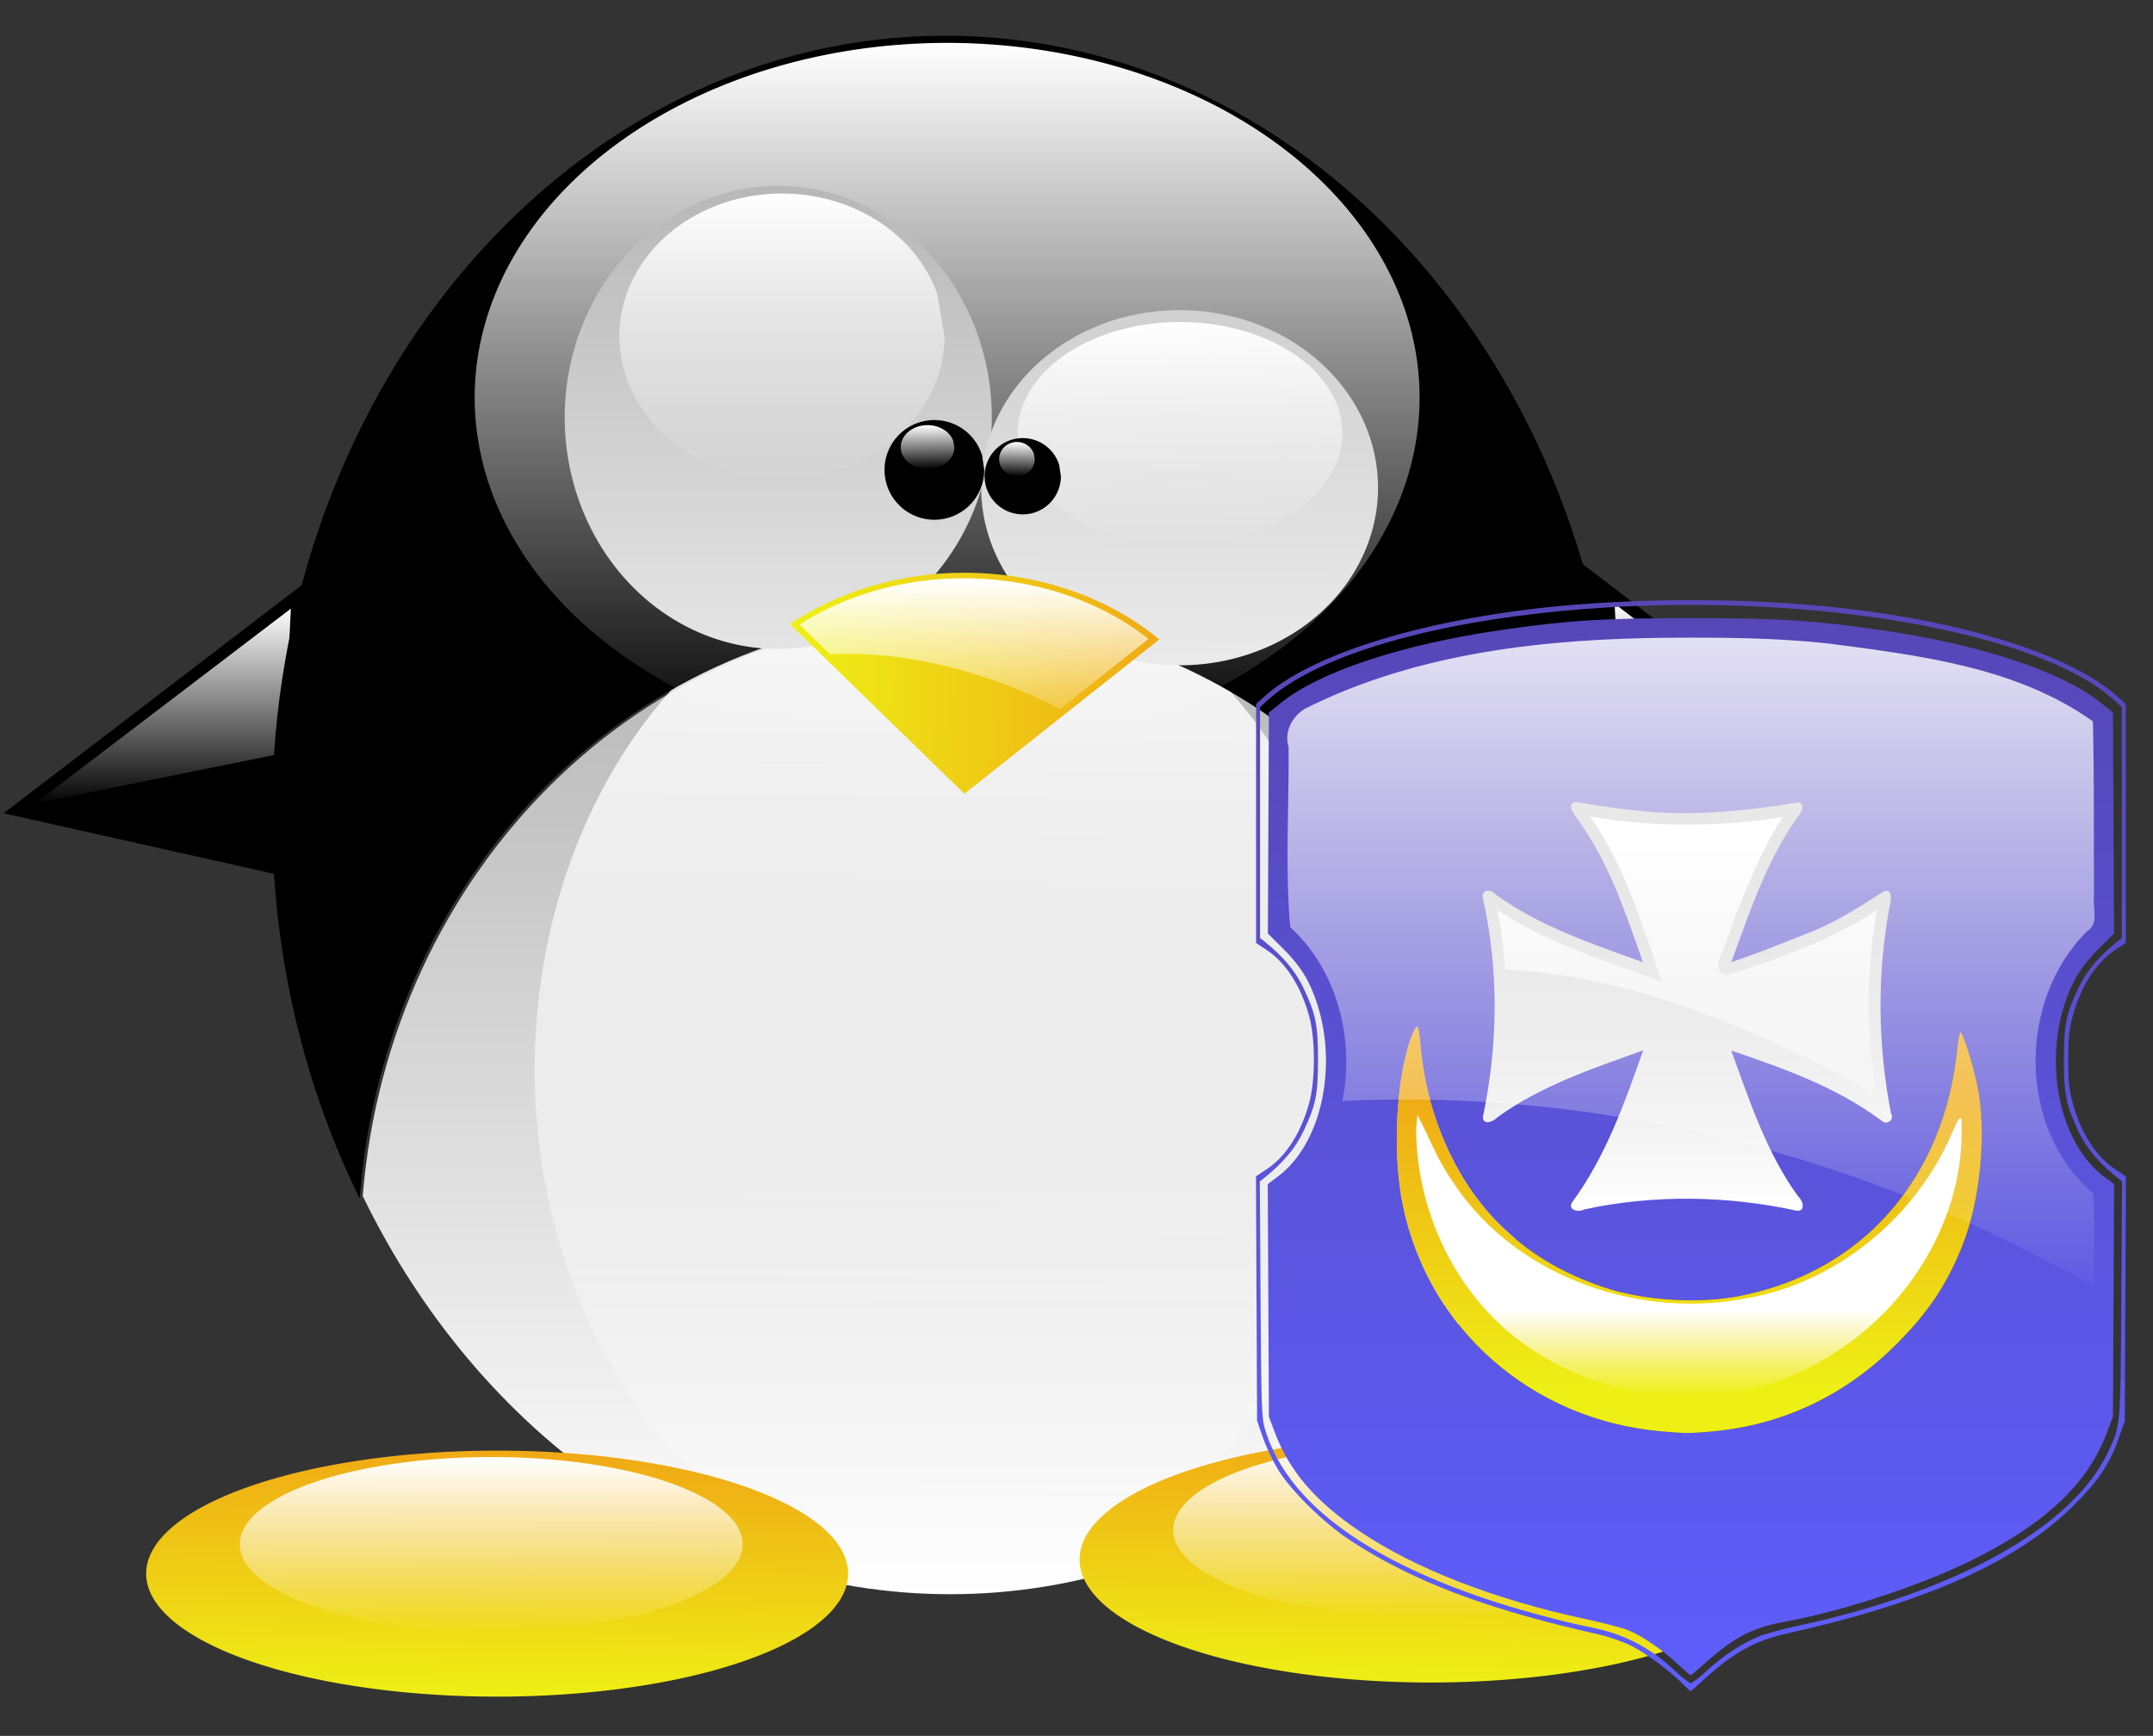 <?xml version="1.0" encoding="UTF-8" standalone="no"?>
<!-- Created with Inkscape (http://www.inkscape.org/) -->
<svg
   xmlns:dc="http://purl.org/dc/elements/1.1/"
   xmlns:cc="http://web.resource.org/cc/"
   xmlns:rdf="http://www.w3.org/1999/02/22-rdf-syntax-ns#"
   xmlns:svg="http://www.w3.org/2000/svg"
   xmlns="http://www.w3.org/2000/svg"
   xmlns:xlink="http://www.w3.org/1999/xlink"
   xmlns:sodipodi="http://sodipodi.sourceforge.net/DTD/sodipodi-0.dtd"
   xmlns:inkscape="http://www.inkscape.org/namespaces/inkscape"
   width="744.094"
   height="600"
   id="svg2"
   sodipodi:version="0.32"
   inkscape:version="0.44.1"
   sodipodi:docbase="/home/kadavr"
   sodipodi:docname="tux_orsha.svg"
   inkscape:export-filename="C:\Documents and Settings\seric\Рабочий стол\tuxtest.png"
   inkscape:export-xdpi="90"
   inkscape:export-ydpi="90"
   version="1.0">
  <rect width="100%" height="100%" fill="#333333" stroke="none"/>
  <defs
     id="defs4">
    <linearGradient
       id="linearGradient4858">
      <stop
         style="stop-color:black;stop-opacity:1;"
         offset="0"
         id="stop4860" />
      <stop
         style="stop-color:white;stop-opacity:1;"
         offset="1"
         id="stop4862" />
    </linearGradient>
    <linearGradient
       id="linearGradient4810">
      <stop
         style="stop-color:#5e5efd;stop-opacity:1;"
         offset="0"
         id="stop4812" />
      <stop
         style="stop-color:#5647b6;stop-opacity:1;"
         offset="1"
         id="stop4814" />
    </linearGradient>
    <linearGradient
       id="linearGradient3733">
      <stop
         style="stop-color:#f0aa15;stop-opacity:1;"
         offset="0"
         id="stop3735" />
      <stop
         id="stop3741"
         offset="1"
         style="stop-color:#eef015;stop-opacity:1;" />
    </linearGradient>
    <linearGradient
       inkscape:collect="always"
       id="linearGradient2810">
      <stop
         style="stop-color:white;stop-opacity:1;"
         offset="0"
         id="stop2812" />
      <stop
         style="stop-color:white;stop-opacity:0;"
         offset="1"
         id="stop2814" />
    </linearGradient>
    <linearGradient
       inkscape:collect="always"
       id="linearGradient2800">
      <stop
         style="stop-color:white;stop-opacity:1;"
         offset="0"
         id="stop2802" />
      <stop
         style="stop-color:white;stop-opacity:0;"
         offset="1"
         id="stop2804" />
    </linearGradient>
    <linearGradient
       inkscape:collect="always"
       id="linearGradient13030">
      <stop
         style="stop-color:white;stop-opacity:1;"
         offset="0"
         id="stop13032" />
      <stop
         style="stop-color:white;stop-opacity:0;"
         offset="1"
         id="stop13034" />
    </linearGradient>
    <linearGradient
       id="linearGradient13005">
      <stop
         style="stop-color:black;stop-opacity:1;"
         offset="0"
         id="stop13007" />
      <stop
         style="stop-color:white;stop-opacity:1;"
         offset="1"
         id="stop13009" />
    </linearGradient>
    <linearGradient
       id="linearGradient12109">
      <stop
         style="stop-color:white;stop-opacity:1;"
         offset="0"
         id="stop12111" />
      <stop
         style="stop-color:white;stop-opacity:0;"
         offset="1"
         id="stop12113" />
    </linearGradient>
    <linearGradient
       id="linearGradient3728">
      <stop
         style="stop-color:white;stop-opacity:1;"
         offset="0"
         id="stop3730" />
      <stop
         style="stop-color:white;stop-opacity:0;"
         offset="1"
         id="stop3732" />
    </linearGradient>
    <linearGradient
       inkscape:collect="always"
       xlink:href="#linearGradient3728"
       id="linearGradient3734"
       x1="436.308"
       y1="1166.265"
       x2="460.518"
       y2="-1507.566"
       gradientUnits="userSpaceOnUse" />
    <linearGradient
       inkscape:collect="always"
       xlink:href="#linearGradient12109"
       id="linearGradient12115"
       x1="3.609"
       y1="589.231"
       x2="-2.602"
       y2="1136.648"
       gradientUnits="userSpaceOnUse" />
    <linearGradient
       inkscape:collect="always"
       xlink:href="#linearGradient13030"
       id="linearGradient13011"
       x1="395.766"
       y1="44.608"
       x2="395.766"
       y2="372.804"
       gradientUnits="userSpaceOnUse" />
    <linearGradient
       inkscape:collect="always"
       xlink:href="#linearGradient3733"
       id="linearGradient3773"
       x1="106.475"
       y1="969.635"
       x2="102.533"
       y2="1146.833"
       gradientUnits="userSpaceOnUse" />
    <linearGradient
       inkscape:collect="always"
       xlink:href="#linearGradient2810"
       id="linearGradient3783"
       x1="19.32"
       y1="943.619"
       x2="19.32"
       y2="1017.355"
       gradientUnits="userSpaceOnUse" />
    <linearGradient
       inkscape:collect="always"
       xlink:href="#linearGradient3733"
       id="linearGradient3789"
       gradientUnits="userSpaceOnUse"
       x1="106.475"
       y1="969.635"
       x2="102.533"
       y2="1146.833" />
    <linearGradient
       inkscape:collect="always"
       xlink:href="#linearGradient2810"
       id="linearGradient3791"
       gradientUnits="userSpaceOnUse"
       x1="19.32"
       y1="943.619"
       x2="19.32"
       y2="1017.355" />
    <linearGradient
       inkscape:collect="always"
       xlink:href="#linearGradient2810"
       id="linearGradient3804"
       x1="-86.422"
       y1="370.141"
       x2="-86.422"
       y2="497.809"
       gradientUnits="userSpaceOnUse"
       gradientTransform="matrix(0.539,0,0,0.539,112.111,10.401)" />
    <linearGradient
       inkscape:collect="always"
       xlink:href="#linearGradient2810"
       id="linearGradient3810"
       gradientUnits="userSpaceOnUse"
       x1="-86.422"
       y1="370.141"
       x2="-86.422"
       y2="497.809"
       gradientTransform="matrix(-0.539,0,0,0.539,546.44,8.713)" />
    <linearGradient
       inkscape:collect="always"
       xlink:href="#linearGradient2810"
       id="linearGradient4851"
       gradientUnits="userSpaceOnUse"
       gradientTransform="translate(-1655.875,-784.495)"
       x1="1104.145"
       y1="1229.553"
       x2="1109.504"
       y2="1676.624" />
    <linearGradient
       inkscape:collect="always"
       xlink:href="#linearGradient4858"
       id="linearGradient4868"
       gradientUnits="userSpaceOnUse"
       x1="968.845"
       y1="746.125"
       x2="968.846"
       y2="1607.449"
       gradientTransform="translate(-1655.875,-784.495)" />
    <linearGradient
       inkscape:collect="always"
       xlink:href="#linearGradient2810"
       id="linearGradient4885"
       x1="968.687"
       y1="1418.861"
       x2="968.687"
       y2="1610.816"
       gradientUnits="userSpaceOnUse"
       gradientTransform="translate(-1655.875,-784.495)" />
    <linearGradient
       inkscape:collect="always"
       xlink:href="#linearGradient4810"
       id="linearGradient4895"
       gradientUnits="userSpaceOnUse"
       x1="-324.859"
       y1="1168.389"
       x2="-324.859"
       y2="613.832"
       gradientTransform="translate(-208.858,-101.265)" />
    <linearGradient
       inkscape:collect="always"
       xlink:href="#linearGradient3733"
       id="linearGradient4906"
       x1="905.459"
       y1="1534.961"
       x2="905.459"
       y2="1686.62"
       gradientUnits="userSpaceOnUse"
       gradientTransform="translate(-1647.436,-771.837)" />
    <linearGradient
       inkscape:collect="always"
       xlink:href="#linearGradient3733"
       id="linearGradient4910"
       gradientUnits="userSpaceOnUse"
       x1="905.459"
       y1="1534.961"
       x2="905.459"
       y2="1686.62" />
    <linearGradient
       inkscape:collect="always"
       xlink:href="#linearGradient3733"
       id="linearGradient4914"
       gradientUnits="userSpaceOnUse"
       x1="905.459"
       y1="1534.961"
       x2="905.459"
       y2="1686.62"
       gradientTransform="translate(-1438.578,-670.572)" />
    <linearGradient
       inkscape:collect="always"
       xlink:href="#linearGradient3733"
       id="linearGradient4918"
       gradientUnits="userSpaceOnUse"
       gradientTransform="translate(-1438.578,-670.572)"
       x1="905.459"
       y1="1534.961"
       x2="905.459"
       y2="1686.62" />
    <linearGradient
       inkscape:collect="always"
       xlink:href="#linearGradient2810"
       id="linearGradient4938"
       x1="-398.703"
       y1="974.716"
       x2="-398.703"
       y2="1018.452"
       gradientUnits="userSpaceOnUse"
       gradientTransform="translate(-208.858,-101.265)" />
    <linearGradient
       inkscape:collect="always"
       xlink:href="#linearGradient2810"
       id="linearGradient4942"
       gradientUnits="userSpaceOnUse"
       gradientTransform="translate(-1655.875,-784.495)"
       x1="968.687"
       y1="1418.861"
       x2="968.687"
       y2="1610.816" />
    <linearGradient
       inkscape:collect="always"
       xlink:href="#linearGradient13005"
       id="linearGradient4977"
       x1="469.204"
       y1="-1172.348"
       x2="469.204"
       y2="1003.812"
       gradientUnits="userSpaceOnUse"
       gradientTransform="matrix(0.539,0,0,0.539,112.111,10.401)" />
    <linearGradient
       inkscape:collect="always"
       xlink:href="#linearGradient2810"
       id="linearGradient2206"
       gradientUnits="userSpaceOnUse"
       x1="416.944"
       y1="264.708"
       x2="417.278"
       y2="281.863" />
    <linearGradient
       inkscape:collect="always"
       xlink:href="#linearGradient2800"
       id="linearGradient2208"
       gradientUnits="userSpaceOnUse"
       x1="357.154"
       y1="110.247"
       x2="357.154"
       y2="272.414" />
    <linearGradient
       inkscape:collect="always"
       xlink:href="#linearGradient13005"
       id="linearGradient2210"
       gradientUnits="userSpaceOnUse"
       x1="376.46"
       y1="-1014.369"
       x2="376.46"
       y2="574.309" />
    <linearGradient
       inkscape:collect="always"
       xlink:href="#linearGradient2810"
       id="linearGradient2212"
       gradientUnits="userSpaceOnUse"
       x1="450.141"
       y1="268.438"
       x2="449.768"
       y2="287.085" />
    <linearGradient
       inkscape:collect="always"
       xlink:href="#linearGradient2810"
       id="linearGradient2214"
       gradientUnits="userSpaceOnUse"
       x1="499.444"
       y1="195.192"
       x2="502.519"
       y2="330.331" />
    <linearGradient
       inkscape:collect="always"
       xlink:href="#linearGradient13005"
       id="linearGradient2216"
       gradientUnits="userSpaceOnUse"
       x1="633.374"
       y1="-1278.35"
       x2="615.85"
       y2="593.991" />
    <linearGradient
       inkscape:collect="always"
       xlink:href="#linearGradient2810"
       id="linearGradient2218"
       gradientUnits="userSpaceOnUse"
       x1="441.983"
       y1="353.638"
       x2="442.079"
       y2="457.765"
       gradientTransform="matrix(0.539,0,0,0.539,104.198,9.412)" />
    <linearGradient
       inkscape:collect="always"
       xlink:href="#linearGradient3733"
       id="linearGradient2220"
       gradientUnits="userSpaceOnUse"
       x1="565.034"
       y1="472.72"
       x2="328.211"
       y2="463.77" />
    <linearGradient
       inkscape:collect="always"
       xlink:href="#linearGradient4810"
       id="linearGradient2222"
       gradientUnits="userSpaceOnUse"
       gradientTransform="translate(-208.858,-101.265)"
       x1="-324.859"
       y1="1168.389"
       x2="-324.859"
       y2="613.832" />
    <linearGradient
       inkscape:collect="always"
       xlink:href="#linearGradient4858"
       id="linearGradient2226"
       gradientUnits="userSpaceOnUse"
       gradientTransform="translate(-1655.875,-784.495)"
       x1="968.845"
       y1="746.125"
       x2="968.846"
       y2="1607.449" />
    <linearGradient
       inkscape:collect="always"
       xlink:href="#linearGradient2810"
       id="linearGradient2228"
       gradientUnits="userSpaceOnUse"
       gradientTransform="translate(-1655.875,-784.495)"
       x1="968.687"
       y1="1418.861"
       x2="968.687"
       y2="1610.816" />
    <linearGradient
       inkscape:collect="always"
       xlink:href="#linearGradient3733"
       id="linearGradient2230"
       gradientUnits="userSpaceOnUse"
       gradientTransform="translate(-1647.436,-771.837)"
       x1="905.459"
       y1="1534.961"
       x2="905.459"
       y2="1686.62" />
    <linearGradient
       inkscape:collect="always"
       xlink:href="#linearGradient2810"
       id="linearGradient2232"
       gradientUnits="userSpaceOnUse"
       gradientTransform="translate(-208.858,-101.265)"
       x1="-398.703"
       y1="974.716"
       x2="-398.703"
       y2="1018.452" />
    <linearGradient
       inkscape:collect="always"
       xlink:href="#linearGradient3728"
       id="linearGradient3173"
       gradientUnits="userSpaceOnUse"
       gradientTransform="matrix(0.792,0,0,0.792,-1379.807,222.811)"
       x1="1024.704"
       y1="302.495"
       x2="1024.704"
       y2="824.32" />
    <linearGradient
       inkscape:collect="always"
       xlink:href="#linearGradient3733"
       id="linearGradient2893"
       x1="547.305"
       y1="1098.781"
       x2="566.19"
       y2="1275.453"
       gradientUnits="userSpaceOnUse" />
    <linearGradient
       inkscape:collect="always"
       xlink:href="#linearGradient2800"
       id="linearGradient2954"
       gradientUnits="userSpaceOnUse"
       x1="550.978"
       y1="1073.069"
       x2="547.825"
       y2="1246.068"
       gradientTransform="translate(-73.463,-1270.916)" />
    <linearGradient
       inkscape:collect="always"
       xlink:href="#linearGradient3733"
       id="linearGradient2956"
       gradientUnits="userSpaceOnUse"
       x1="547.305"
       y1="1098.781"
       x2="566.19"
       y2="1275.453"
       gradientTransform="translate(-73.463,-1270.916)" />
    <linearGradient
       inkscape:collect="always"
       xlink:href="#linearGradient2800"
       id="linearGradient2979"
       gradientUnits="userSpaceOnUse"
       gradientTransform="translate(-99.175,-1311.321)"
       x1="550.978"
       y1="1073.069"
       x2="547.825"
       y2="1246.068" />
    <linearGradient
       inkscape:collect="always"
       xlink:href="#linearGradient3733"
       id="linearGradient2981"
       gradientUnits="userSpaceOnUse"
       gradientTransform="translate(-99.175,-1311.321)"
       x1="547.305"
       y1="1098.781"
       x2="566.19"
       y2="1275.453" />
    <linearGradient
       inkscape:collect="always"
       xlink:href="#linearGradient3733"
       id="linearGradient3007"
       gradientUnits="userSpaceOnUse"
       gradientTransform="translate(-84.483,-1311.321)"
       x1="547.305"
       y1="1098.781"
       x2="566.19"
       y2="1275.453" />
    <linearGradient
       inkscape:collect="always"
       xlink:href="#linearGradient4810"
       id="linearGradient2894"
       x1="198.798"
       y1="1306.64"
       x2="192.304"
       y2="1164.081"
       gradientUnits="userSpaceOnUse" />
    <linearGradient
       inkscape:collect="always"
       xlink:href="#linearGradient4810"
       id="linearGradient2928"
       gradientUnits="userSpaceOnUse"
       x1="198.798"
       y1="1306.64"
       x2="192.304"
       y2="1164.081"
       gradientTransform="translate(254.537,-83.114)" />
    <linearGradient
       inkscape:collect="always"
       xlink:href="#linearGradient3733"
       id="linearGradient1997"
       gradientUnits="userSpaceOnUse"
       gradientTransform="translate(-330.585,-1340.706)"
       x1="547.305"
       y1="1098.781"
       x2="566.19"
       y2="1275.453" />
  </defs>
  <sodipodi:namedview
     id="base"
     pagecolor="#ffffff"
     bordercolor="#666666"
     borderopacity="1.0"
     gridtolerance="10000"
     guidetolerance="10"
     objecttolerance="10"
     inkscape:pageopacity="0.0"
     inkscape:pageshadow="2"
     inkscape:zoom="0.3850121"
     inkscape:cx="126.55024"
     inkscape:cy="172.03375"
     inkscape:document-units="px"
     inkscape:current-layer="layer12"
     inkscape:window-width="1024"
     inkscape:window-height="729"
     inkscape:window-x="0"
     inkscape:window-y="0"
     height="600px"
     width="744.094px" />
  <g
     inkscape:groupmode="layer"
     id="layer12"
     inkscape:label="nooo"
     style="display:inline" />
  <g
     inkscape:groupmode="layer"
     id="layer2"
     inkscape:label="2"
     style="opacity:1;display:inline">
    <path
       style="fill:black;fill-opacity:1;fill-rule:evenodd;stroke:black;stroke-width:0.539px;stroke-linecap:butt;stroke-linejoin:miter;stroke-opacity:1"
       d="M 112.111,196.573 L 1.891,280.96 L 101.778,303.349"
       id="path3793"
       sodipodi:nodetypes="ccc"
       inkscape:export-filename="C:\Documents and Settings\seric\Рабочий стол\tulovo.png"
       inkscape:export-xdpi="90"
       inkscape:export-ydpi="90" />
    <path
       style="fill:url(#linearGradient3804);fill-opacity:1;fill-rule:evenodd;stroke:black;stroke-width:0.539px;stroke-linecap:butt;stroke-linejoin:miter;stroke-opacity:1"
       d="M 100.542,210.019 L 11.036,278.214 L 98.107,260.556"
       id="path3796"
       inkscape:export-filename="C:\Documents and Settings\seric\Рабочий стол\tulovo.png"
       inkscape:export-xdpi="90"
       inkscape:export-ydpi="90" />
    <path
       style="opacity:1;fill:black;fill-opacity:1;fill-rule:evenodd;stroke:black;stroke-width:0.539px;stroke-linecap:butt;stroke-linejoin:miter;stroke-opacity:1;display:inline"
       d="M 546.441,194.885 L 656.661,279.272 L 556.774,301.661"
       id="path3806"
       sodipodi:nodetypes="ccc"
       inkscape:export-filename="C:\Documents and Settings\seric\Рабочий стол\tulovo.png"
       inkscape:export-xdpi="90"
       inkscape:export-ydpi="90" />
    <path
       style="opacity:1;fill:url(#linearGradient3810);fill-opacity:1;fill-rule:evenodd;stroke:black;stroke-width:0.539px;stroke-linecap:butt;stroke-linejoin:miter;stroke-opacity:1;display:inline"
       d="M 558.01,208.331 L 647.516,276.526 L 560.445,258.868"
       id="path3808"
       inkscape:export-filename="C:\Documents and Settings\seric\Рабочий стол\tulovo.png"
       inkscape:export-xdpi="90"
       inkscape:export-ydpi="90" />
    <path
       style="fill:url(#linearGradient4977);fill-opacity:1"
       d="M 328.382,213.259 C 221.919,213.259 134.428,301.298 125.357,413.389 C 165.21,495.513 241.23,551.029 328.382,551.029 C 414.443,551.029 489.631,496.886 529.876,416.453 L 522.959,367.459 C 495.953,274.036 419.269,213.259 328.382,213.259 z "
       id="path4963"
       inkscape:export-filename="C:\Documents and Settings\seric\Рабочий стол\tulovo.png"
       inkscape:export-xdpi="90"
       inkscape:export-ydpi="90" />
  </g>
  <g
     inkscape:label="Layer 1"
     inkscape:groupmode="layer"
     id="layer1"
     style="opacity:1;display:inline">
    <path
       sodipodi:type="arc"
       style="fill:url(#linearGradient12115);fill-opacity:1;fill-rule:nonzero"
       id="path3736"
       sodipodi:cx="-21.236208"
       sodipodi:cy="849.65289"
       sodipodi:rx="214.29265"
       sodipodi:ry="225.87604"
       d="M 193.056,849.653 A 214.293,225.876 0 1 1 183.378,782.536"
       sodipodi:start="0"
       sodipodi:end="5.9814886"
       sodipodi:open="true"
       transform="matrix(0.67,0,0,0.783,342.599,-295.664)"
       inkscape:export-filename="C:\Documents and Settings\seric\Рабочий стол\tulovo.png"
       inkscape:export-xdpi="90"
       inkscape:export-ydpi="90" />
  </g>
  <g
     inkscape:groupmode="layer"
     id="layer3"
     inkscape:label="1"
     style="display:inline">
    <path
       style="opacity:1;fill:black;fill-opacity:1;display:inline"
       d="M 326.682,12.337 C 198.258,12.337 94.018,132.903 94.018,281.472 C 94.018,329.751 105.03,375.075 124.296,414.264 C 132.863,301.628 220.58,212.989 327.406,212.989 C 418.293,212.989 494.976,273.766 521.983,367.19 L 528.732,414.938 C 548.203,375.594 559.329,330.027 559.329,281.472 C 559.329,132.903 455.106,12.337 326.682,12.337 z "
       id="path1936"
       inkscape:export-filename="C:\Documents and Settings\seric\Рабочий стол\tulovo.png"
       inkscape:export-xdpi="90"
       inkscape:export-ydpi="90" />
  </g>
  <g
     inkscape:groupmode="layer"
     id="layer4"
     inkscape:label="блик на башке"
     style="display:inline">
    <path
       sodipodi:type="arc"
       style="fill:url(#linearGradient13011);fill-opacity:1;fill-rule:nonzero"
       id="path12118"
       sodipodi:cx="395.76569"
       sodipodi:cy="208.70555"
       sodipodi:rx="233.59828"
       sodipodi:ry="164.09798"
       d="M 618.981,160.326 A 233.598,164.098 0 1 1 618.813,159.945"
       sodipodi:start="5.9839201"
       sodipodi:end="12.264674"
       sodipodi:open="true"
       transform="matrix(0.699,0,0,0.747,50.704,-18.484)"
       inkscape:export-filename="C:\Documents and Settings\seric\Рабочий стол\tulovo.png"
       inkscape:export-xdpi="90"
       inkscape:export-ydpi="90" />
  </g>
  <g
     inkscape:groupmode="layer"
     id="layer5"
     inkscape:label="глаза"
     style="opacity:1;display:inline">
    <path
       sodipodi:type="arc"
       style="fill:url(#linearGradient2210);fill-opacity:1;fill-rule:nonzero"
       id="path13014"
       sodipodi:cx="376.46005"
       sodipodi:cy="270.48361"
       sodipodi:rx="133.20894"
       sodipodi:ry="140.9312"
       d="M 503.996,229.795 A 133.209,140.931 0 1 1 503.652,228.607"
       sodipodi:start="5.9903048"
       sodipodi:end="12.264674"
       sodipodi:open="true"
       transform="matrix(0.554,0,0,0.568,60.41,-9.358)"
       inkscape:export-filename="C:\Documents and Settings\seric\Рабочий стол\zrachki.png"
       inkscape:export-xdpi="90"
       inkscape:export-ydpi="90" />
    <path
       sodipodi:type="arc"
       style="fill:url(#linearGradient2216);fill-opacity:1;fill-rule:nonzero"
       id="path13016"
       sodipodi:cx="615.85004"
       sodipodi:cy="345.77563"
       sodipodi:rx="113.9033"
       sodipodi:ry="96.528221"
       d="M 724.629,317.148 A 113.903,96.528 0 1 1 724.609,317.093"
       sodipodi:start="5.9820803"
       sodipodi:end="12.264674"
       sodipodi:open="true"
       transform="matrix(0.602,0,0,0.636,36.992,-51.193)"
       inkscape:export-filename="C:\Documents and Settings\seric\Рабочий стол\zrachki.png"
       inkscape:export-xdpi="90"
       inkscape:export-ydpi="90" />
  </g>
  <g
     inkscape:groupmode="layer"
     id="layer6"
     inkscape:label="блики на глазах"
     style="display:inline">
    <path
       sodipodi:type="arc"
       style="fill:url(#linearGradient2208);fill-opacity:1;fill-rule:nonzero"
       id="path2798"
       sodipodi:cx="357.15442"
       sodipodi:cy="191.33046"
       sodipodi:rx="94.597656"
       sodipodi:ry="81.083702"
       d="M 451.752,191.33 A 94.598,81.084 0 1 1 447.479,167.237"
       sodipodi:start="0"
       sodipodi:end="5.9814886"
       sodipodi:open="true"
       transform="matrix(0.594,0,0,0.608,58.096,-0.138)"
       inkscape:export-filename="C:\Documents and Settings\seric\Рабочий стол\zrachki.png"
       inkscape:export-xdpi="90"
       inkscape:export-ydpi="90" />
    <path
       sodipodi:type="arc"
       style="fill:url(#linearGradient2214);fill-opacity:1;fill-rule:nonzero"
       id="path2808"
       sodipodi:cx="542.48859"
       sodipodi:cy="262.76135"
       sodipodi:rx="83.014267"
       sodipodi:ry="67.569756"
       d="M 622.121,243.672 A 83.014,67.57 0 1 1 621.753,242.684"
       sodipodi:start="5.99677"
       sodipodi:end="12.264674"
       sodipodi:open="true"
       transform="matrix(0.676,0,0,0.569,41.113,0.235)"
       inkscape:export-filename="C:\Documents and Settings\seric\Рабочий стол\zrachki.png"
       inkscape:export-xdpi="90"
       inkscape:export-ydpi="90" />
  </g>
  <g
     inkscape:groupmode="layer"
     id="layer7"
     inkscape:label="зрачки"
     style="display:inline">
    <path
       sodipodi:type="arc"
       style="fill:black;fill-opacity:1;fill-rule:nonzero"
       id="path2821"
       sodipodi:cx="416.92105"
       sodipodi:cy="281.59192"
       sodipodi:rx="23.288065"
       sodipodi:ry="23.288065"
       d="M 440.209,281.592 A 23.288,23.288 0 1 1 439.157,274.672"
       sodipodi:start="0"
       sodipodi:end="5.9814886"
       sodipodi:open="true"
       transform="matrix(0.74,0,0,0.74,14.411,-45.958)"
       inkscape:export-filename="C:\Documents and Settings\seric\Рабочий стол\tolko_pingvin.png"
       inkscape:export-xdpi="90"
       inkscape:export-ydpi="90" />
    <path
       transform="matrix(0.566,0,0,0.566,117.496,5.227)"
       sodipodi:open="true"
       sodipodi:end="5.9814886"
       sodipodi:start="0"
       d="M 440.209,281.592 A 23.288,23.288 0 1 1 439.157,274.672"
       sodipodi:ry="23.288065"
       sodipodi:rx="23.288065"
       sodipodi:cy="281.59192"
       sodipodi:cx="416.92105"
       id="path3708"
       style="fill:black;fill-opacity:1;fill-rule:nonzero"
       sodipodi:type="arc"
       inkscape:export-filename="C:\Documents and Settings\seric\Рабочий стол\tolko_pingvin.png"
       inkscape:export-xdpi="90"
       inkscape:export-ydpi="90" />
  </g>
  <g
     inkscape:groupmode="layer"
     id="layer8"
     inkscape:label="блики на глазах#1"
     style="display:inline">
    <path
       sodipodi:type="arc"
       style="fill:url(#linearGradient2206);fill-opacity:1;fill-rule:nonzero"
       id="path3711"
       sodipodi:cx="412.10123"
       sodipodi:cy="273.28577"
       sodipodi:rx="11.188269"
       sodipodi:ry="8.577672"
       d="M 423.289,273.286 A 11.188,8.578 0 1 1 422.784,270.737"
       sodipodi:start="0"
       sodipodi:end="5.9814886"
       sodipodi:open="true"
       transform="matrix(0.827,0,0,0.885,-20.238,-87.316)"
       inkscape:export-filename="C:\Documents and Settings\seric\Рабочий стол\tolko_pingvin.png"
       inkscape:export-xdpi="90"
       inkscape:export-ydpi="90" />
    <path
       sodipodi:type="arc"
       style="fill:url(#linearGradient2212);fill-opacity:1;fill-rule:nonzero"
       id="path3721"
       sodipodi:cx="455.36252"
       sodipodi:cy="277.76108"
       sodipodi:rx="9.6964998"
       sodipodi:ry="9.3235569"
       d="M 465.059,277.761 A 9.696,9.324 0 1 1 464.621,274.991"
       sodipodi:start="0"
       sodipodi:end="5.9814886"
       sodipodi:open="true"
       transform="matrix(0.634,0,0,0.634,62.758,-17.414)"
       inkscape:export-filename="C:\Documents and Settings\seric\Рабочий стол\tolko_pingvin.png"
       inkscape:export-xdpi="90"
       inkscape:export-ydpi="90" />
  </g>
  <g
     inkscape:groupmode="layer"
     id="layer9"
     inkscape:label="клюв"
     style="display:inline">
    <path
       sodipodi:type="arc"
       style="fill:url(#linearGradient2220);fill-opacity:1;fill-rule:nonzero"
       id="path3731"
       sodipodi:cx="440.0719"
       sodipodi:cy="513.83356"
       sodipodi:rx="174.53697"
       sodipodi:ry="141.71806"
       d="M 328.211,405.047 A 174.537,141.718 0 0 1 565.034,414.895 L 440.072,513.834 z"
       sodipodi:start="4.0167169"
       sodipodi:end="5.510394"
       transform="matrix(0.539,0,0,0.539,96.106,-2.602)"
       inkscape:export-filename="C:\Documents and Settings\seric\Рабочий стол\kluv.png"
       inkscape:export-xdpi="90"
       inkscape:export-ydpi="90" />
    <path
       style="fill:url(#linearGradient2218);fill-opacity:1;fill-rule:nonzero"
       d="M 331.661,199.882 C 312.203,200.124 292.73,205.413 276.306,215.871 C 279.812,219.282 283.319,222.693 286.825,226.104 C 314.464,224.958 341.978,232.531 366.332,245.072 C 376.542,236.993 386.753,228.915 396.963,220.836 C 378.529,206.418 354.912,199.576 331.661,199.882 z "
       id="path3747"
       inkscape:export-filename="C:\Documents and Settings\seric\Рабочий стол\kluv.png"
       inkscape:export-xdpi="90"
       inkscape:export-ydpi="90" />
  </g>
  <g
     inkscape:groupmode="layer"
     id="layer10"
     inkscape:label="foot"
     style="display:inline">
    <path
       sodipodi:type="arc"
       style="fill:url(#linearGradient3773);fill-opacity:1;fill-rule:nonzero"
       id="path3765"
       sodipodi:cx="198.80852"
       sodipodi:cy="1058.2673"
       sodipodi:rx="246.05014"
       sodipodi:ry="88.578049"
       d="M 381.502,998.934 A 246.05,88.578 0 1 1 374.972,996.428"
       sodipodi:start="5.5491919"
       sodipodi:end="11.793579"
       sodipodi:open="true"
       transform="matrix(0.493,0,0,0.48,73.797,35.945)"
       inkscape:export-filename="C:\Documents and Settings\seric\Рабочий стол\nogi.png"
       inkscape:export-xdpi="90"
       inkscape:export-ydpi="90" />
    <path
       sodipodi:type="arc"
       style="fill:url(#linearGradient3783);fill-opacity:1;fill-rule:nonzero"
       id="path3775"
       sodipodi:cx="97.529152"
       sodipodi:cy="980.41443"
       sodipodi:rx="158.28502"
       sodipodi:ry="36.773285"
       d="M 215.057,955.782 A 158.285,36.773 0 1 1 210.856,954.742"
       sodipodi:start="5.5491919"
       sodipodi:end="11.793579"
       sodipodi:open="true"
       transform="matrix(0.549,0,0,0.82,116.216,-270.188)"
       inkscape:export-filename="C:\Documents and Settings\seric\Рабочий стол\nogi.png"
       inkscape:export-xdpi="90"
       inkscape:export-ydpi="90" />
    <path
       sodipodi:type="arc"
       style="fill:url(#linearGradient3789);fill-opacity:1;fill-rule:nonzero"
       id="path3785"
       sodipodi:cx="198.80852"
       sodipodi:cy="1058.2673"
       sodipodi:rx="246.05014"
       sodipodi:ry="88.578049"
       d="M 381.502,998.934 A 246.05,88.578 0 1 1 374.972,996.428"
       sodipodi:start="5.5491919"
       sodipodi:end="11.793579"
       sodipodi:open="true"
       transform="matrix(0.493,0,0,0.48,396.409,31.061)"
       inkscape:export-filename="C:\Documents and Settings\seric\Рабочий стол\nogi.png"
       inkscape:export-xdpi="90"
       inkscape:export-ydpi="90" />
    <path
       sodipodi:type="arc"
       style="fill:url(#linearGradient3791);fill-opacity:1;fill-rule:nonzero"
       id="path3787"
       sodipodi:cx="97.529152"
       sodipodi:cy="980.41443"
       sodipodi:rx="158.28502"
       sodipodi:ry="36.773285"
       d="M 215.057,955.782 A 158.285,36.773 0 1 1 210.856,954.742"
       sodipodi:start="5.5491919"
       sodipodi:end="11.793579"
       sodipodi:open="true"
       transform="matrix(0.549,0,0,0.82,438.828,-275.073)"
       inkscape:export-filename="C:\Documents and Settings\seric\Рабочий стол\nogi.png"
       inkscape:export-xdpi="90"
       inkscape:export-ydpi="90" />
  </g>
  <g
     inkscape:groupmode="layer"
     id="layer11"
     inkscape:label="schit"
     style="opacity:1;display:inline">
    <g
       style="opacity:1;display:inline"
       id="g3878"
       transform="matrix(0.68,0,0,0.68,1050.315,-141.1)"
       inkscape:export-xdpi="90"
       inkscape:export-ydpi="90"
       inkscape:export-filename="C:\Documents and Settings\seric\Рабочий стол\schit.png">
      <path
         style="fill:url(#linearGradient2222);fill-opacity:1"
         d="M -688.732,1063.997 C -694.625,1057.774 -707.858,1047.906 -715.367,1044.133 C -719.886,1041.863 -727.113,1039.362 -732.867,1038.076 C -789.064,1025.518 -827.058,1011.071 -858.669,990.242 C -872.281,981.273 -889.299,964.372 -895.566,953.598 C -898.125,949.198 -901.446,941.998 -902.944,937.598 L -905.669,929.598 L -905.955,867.513 L -906.24,805.429 L -900.737,801.774 C -890.856,795.214 -883.176,783.108 -879.056,767.598 C -876.047,756.273 -876.047,735.924 -879.056,724.598 C -883.17,709.109 -890.856,696.982 -900.701,690.446 L -906.169,686.815 L -906.169,626.073 L -906.169,565.331 L -902.08,561.637 C -879.193,540.959 -826.364,523.914 -762.669,516.655 C -714.847,511.205 -655.491,511.205 -607.669,516.655 C -543.974,523.914 -491.146,540.959 -468.258,561.637 L -464.169,565.331 L -464.169,626.073 L -464.169,686.815 L -469.637,690.446 C -479.482,696.982 -487.168,709.109 -491.283,724.598 C -492.95,730.873 -493.408,735.509 -493.408,746.098 C -493.408,756.687 -492.95,761.323 -491.283,767.598 C -487.163,783.108 -479.483,795.214 -469.602,801.774 L -464.098,805.429 L -464.384,867.513 L -464.669,929.598 L -467.394,937.598 C -471.963,951.01 -478.078,960.261 -490.548,972.626 C -519.707,1001.538 -565.732,1022.054 -637.281,1038.032 C -652.738,1041.484 -664.344,1048.02 -678.803,1061.416 C -682.176,1064.541 -685.13,1067.098 -685.366,1067.098 C -685.602,1067.098 -687.117,1065.703 -688.732,1063.997 z M -677.358,1056.956 C -669.488,1049.594 -659.229,1042.795 -650.856,1039.393 C -647.483,1038.022 -638.702,1035.608 -631.343,1034.028 C -550.131,1016.593 -491.316,983.781 -473.312,945.865 C -466.701,931.944 -466.844,933.559 -466.43,867.824 L -466.054,808.049 L -468.827,805.824 C -477.743,798.665 -484.124,791.071 -487.998,783.006 C -494.463,769.55 -495.627,763.916 -495.627,746.098 C -495.627,728.28 -494.463,722.646 -487.998,709.19 C -484.131,701.141 -477.712,693.495 -468.884,686.424 L -466.169,684.249 L -466.169,625.617 L -466.169,566.985 L -469.419,563.978 C -510.697,525.779 -641.723,505.683 -761.573,519.168 C -827.29,526.562 -878.168,542.923 -900.919,563.978 L -904.169,566.985 L -904.169,625.617 L -904.169,684.249 L -901.455,686.424 C -892.627,693.495 -886.207,701.141 -882.34,709.19 C -875.876,722.646 -874.711,728.28 -874.711,746.098 C -874.711,763.916 -875.876,769.55 -882.34,783.006 C -886.214,791.071 -892.596,798.665 -901.512,805.824 L -904.284,808.049 L -903.908,867.824 C -903.572,921.307 -903.346,928.23 -901.767,933.598 C -891.22,969.459 -853.298,998.654 -789.169,1020.286 C -773.709,1025.501 -750.116,1031.892 -736.169,1034.642 C -719.286,1037.972 -706.065,1044.767 -693.533,1056.555 C -689.758,1060.106 -686.052,1063.031 -685.297,1063.055 C -684.542,1063.079 -680.969,1060.334 -677.358,1056.956 z M -692.169,1053.087 C -700.474,1045.492 -710.333,1038.796 -717.243,1036.057 C -720.227,1034.874 -729.869,1032.365 -738.669,1030.48 C -784.711,1020.622 -825.117,1004.961 -853.165,986.101 C -875.943,970.785 -889.189,955.43 -896.588,935.764 L -899.66,927.598 L -899.959,868.502 L -900.257,809.405 L -894.773,805.264 C -873.489,789.195 -864.738,751.105 -874.86,718.598 C -878.592,706.613 -883.435,698.633 -892.332,689.808 L -900.186,682.019 L -899.928,625.852 L -899.669,569.685 L -893.669,564.85 C -873.735,548.787 -831.975,534.991 -781.107,527.664 C -747.158,522.774 -729.884,521.7 -685.169,521.7 C -640.454,521.7 -623.181,522.774 -589.232,527.664 C -538.363,534.991 -496.604,548.787 -476.669,564.85 L -470.669,569.685 L -470.411,625.852 L -470.153,682.019 L -478.006,689.808 C -486.903,698.633 -491.746,706.613 -495.478,718.598 C -505.601,751.105 -496.85,789.195 -475.566,805.264 L -470.081,809.405 L -470.38,868.502 L -470.679,927.598 L -473.751,935.764 C -483.065,960.52 -503.09,980.108 -537.486,998.107 C -563.505,1011.723 -605.555,1025.947 -636.669,1031.657 C -653.683,1034.779 -662.518,1039.249 -677.128,1052.123 C -681.482,1055.959 -685.185,1059.083 -685.357,1059.065 C -685.529,1059.047 -688.594,1056.357 -692.169,1053.087 z M -674.669,935.127 C -638.521,931.858 -606.825,916.869 -580.621,890.652 C -564.475,874.498 -554.995,860.298 -547.118,840.47 C -537.933,817.347 -534.726,782.476 -539.634,759.098 C -541.79,748.831 -547.035,732.098 -548.097,732.098 C -548.575,732.098 -549.279,735.361 -549.661,739.348 C -556.056,806.132 -597.518,853.762 -660.079,866.192 C -681.279,870.404 -709.711,868.581 -729.76,861.725 C -751.38,854.331 -768.121,844.147 -782.882,829.412 C -805.141,807.191 -819.894,773.29 -822.744,737.812 C -823.198,732.159 -823.841,729.155 -824.545,729.39 C -825.147,729.591 -826.624,732.645 -827.827,736.177 C -835.169,757.73 -836.822,794.233 -831.615,819.824 C -818.763,882.992 -766.157,929.21 -700.476,935.038 C -688.083,936.138 -685.931,936.145 -674.669,935.127 z M -727.445,818.053 C -710.617,815.166 -689.778,814.046 -672.919,815.122 C -660.645,815.906 -640.758,818.657 -632.643,820.694 C -631.283,821.036 -630.169,820.96 -630.169,820.526 C -630.169,820.092 -632.35,816.556 -635.016,812.668 C -644.414,798.961 -649.348,788.506 -661.074,757.459 C -667.557,740.291 -667.873,739.095 -665.919,739.104 C -664.456,739.11 -635.626,749.605 -626.169,753.574 C -614.923,758.294 -600.442,766.089 -593.449,771.186 C -587.332,775.646 -585.169,776.825 -585.169,775.698 C -585.169,775.477 -586.067,770.046 -587.164,763.629 C -588.261,757.211 -589.696,744.567 -590.353,735.53 C -591.724,716.669 -590.557,694.416 -587.154,674.51 C -586.052,668.061 -585.368,662.566 -585.635,662.299 C -585.902,662.033 -589.393,664.059 -593.395,666.803 C -607.318,676.352 -617.635,681.229 -648.809,693.003 C -665.745,699.399 -667.169,699.786 -667.169,697.988 C -667.169,697.377 -664.426,689.614 -661.074,680.738 C -649.3,649.563 -644.423,639.247 -634.874,625.323 C -632.13,621.322 -630.104,617.83 -630.37,617.564 C -630.637,617.297 -636.132,617.981 -642.581,619.083 C -662.487,622.486 -684.74,623.653 -703.601,622.282 C -712.638,621.625 -725.283,620.19 -731.7,619.093 C -738.117,617.996 -743.548,617.098 -743.769,617.098 C -744.896,617.098 -743.718,619.26 -739.258,625.378 C -734.16,632.371 -726.365,646.852 -721.645,658.098 C -717.676,667.554 -707.181,696.384 -707.175,697.848 C -707.166,699.802 -708.362,699.486 -725.53,693.003 C -756.577,681.277 -767.032,676.343 -780.739,666.945 C -784.627,664.279 -788.163,662.098 -788.597,662.098 C -789.031,662.098 -789.107,663.212 -788.765,664.572 C -786.676,672.894 -783.968,692.619 -783.235,704.848 C -781.961,726.087 -784.378,756.145 -788.765,773.624 C -789.107,774.985 -788.99,776.098 -788.506,776.098 C -788.022,776.098 -784.486,773.799 -780.648,770.988 C -768.72,762.254 -745.686,751.873 -711.944,740.023 C -707.257,738.376 -706.448,739.186 -708.094,743.873 C -719.944,777.615 -730.325,800.649 -739.059,812.577 C -741.87,816.415 -744.169,819.951 -744.169,820.435 C -744.169,820.919 -743.056,821.036 -741.695,820.694 C -740.334,820.352 -733.922,819.164 -727.445,818.053 z "
         id="path3884" />
      <path
         style="fill:url(#linearGradient2226);fill-opacity:1;fill-rule:nonzero"
         d="M -744.125,615.13 C -748.814,616.754 -743.938,622.102 -742.407,624.411 C -726.774,646.061 -718.276,671.649 -709.594,696.599 C -735.533,687.188 -762.137,678.418 -784.641,661.994 C -786.81,659.128 -792.042,659.83 -790.907,664.005 C -782.688,700.523 -783.198,738.866 -790.938,775.38 C -790.567,779.835 -785.553,777.519 -783.563,775.474 C -761.462,759.339 -734.938,750.566 -709.438,741.38 C -718.905,768.222 -728.552,795.508 -745.532,818.599 C -748.047,822.563 -742.217,823.924 -739.438,822.255 C -703.883,814.575 -666.682,815.213 -631.282,822.911 C -626.653,823.219 -628.316,817.543 -630.657,815.661 C -646.805,793.432 -655.348,767.003 -664.688,741.505 C -638.155,750.468 -611.222,760.093 -588.532,776.943 C -585.892,779.655 -581.489,777.026 -583.507,773.331 C -590.19,738.717 -590.742,702.838 -584.157,668.161 C -583.357,665.386 -582.564,658.58 -587.313,660.724 C -600.199,668.914 -613.108,677.29 -627.567,682.552 C -639.813,687.45 -652.125,692.368 -664.657,696.568 C -655.236,670.645 -646.302,643.9 -629.958,621.364 C -627.836,619.267 -627.758,614.706 -631.657,615.536 C -658.948,619.924 -686.892,622.787 -714.563,619.286 C -724.506,618.446 -734.264,616.494 -744.125,615.13 z "
         id="path4853" />
      <path
         style="fill:url(#linearGradient2228);fill-opacity:1;fill-rule:nonzero"
         d="M -735.906,623.188 C -718.473,648.263 -709.921,678.101 -699.812,706.531 C -728.356,695.914 -758.012,687.103 -783.469,670.094 C -781.554,680.081 -780.191,690.158 -779.562,700.312 C -717.133,703.551 -658.111,728.098 -603.49,756.857 C -599.979,757.661 -591.372,765.787 -591.688,761.25 C -596.067,731.098 -595.814,700.109 -590.688,670.062 C -613.962,685.323 -640.543,694.854 -666.844,703.188 C -672.981,702.54 -671.751,694.713 -669.094,691.125 C -660.787,667.746 -651.478,643.239 -638.625,622.844 C -670.886,627.813 -704.19,628.317 -736.406,622.469 L -735.906,623.188 z "
         id="path4870" />
      <path
         style="fill:url(#linearGradient2230);fill-opacity:1;fill-rule:nonzero"
         d="M -824.53,729.382 C -825.132,729.583 -826.608,732.631 -827.811,736.163 C -835.153,757.717 -836.83,794.229 -831.624,819.82 C -818.771,882.988 -766.149,929.21 -700.468,935.038 C -688.075,936.138 -685.917,936.15 -674.655,935.132 C -638.507,931.863 -606.828,916.88 -580.624,890.663 C -564.478,874.509 -555,860.304 -547.124,840.476 C -537.938,817.353 -534.715,782.479 -539.624,759.101 C -541.78,748.834 -547.03,732.101 -548.093,732.101 C -548.571,732.101 -549.273,735.363 -549.655,739.351 C -556.05,806.135 -597.531,853.764 -660.093,866.195 C -681.293,870.407 -709.7,868.582 -729.749,861.726 C -751.369,854.332 -768.113,844.149 -782.874,829.413 C -805.133,807.193 -819.899,773.298 -822.749,737.82 C -823.203,732.167 -823.826,729.147 -824.53,729.382 z "
         id="path4887" />
      <path
         style="fill:url(#linearGradient2232);fill-opacity:1;fill-rule:nonzero"
         d="M -824.858,780.765 C -824.78,826.15 -801.88,871.424 -762.992,895.352 C -718.481,924.115 -656.818,924.792 -612.546,895.422 C -573.574,870.887 -546.215,826.202 -547.621,779.369 C -547.209,770.158 -551.429,781.234 -552.952,784.547 C -571.927,827.609 -612.616,860.587 -659.265,867.828 C -714.703,877.888 -776.83,854.89 -807.242,806.58 C -814.275,796.523 -818.431,785.013 -824.14,774.297 C -824.379,776.453 -824.619,778.609 -824.858,780.765 z "
         id="path4908" />
      <path
         style="fill:url(#linearGradient3173);fill-opacity:1"
         d="M -695.469,531.656 C -758.729,532.129 -823.89,538.994 -881.062,567.594 C -887.716,571.415 -892.116,579.435 -889.651,587.062 C -889.38,617.62 -891.494,648.247 -888.844,678.75 C -864.946,700.553 -855.925,735.761 -862.344,767.125 C -729.226,760.656 -595.383,795.24 -480.281,861.656 C -480.129,845.812 -480.105,829.961 -480.719,814.125 C -519.175,781.379 -519.242,716.014 -483.905,680.931 C -477.49,677.043 -481.171,668.998 -480.317,662.781 C -480.511,633.24 -480.115,603.692 -480.875,574.156 C -520.034,546.364 -569.348,540.65 -615.75,534.531 C -642.214,531.691 -668.88,531.495 -695.469,531.656 z "
         id="path2236" />
    </g>
  </g>
  <g
     inkscape:groupmode="layer"
     id="layer13"
     inkscape:label="text" />
</svg>
